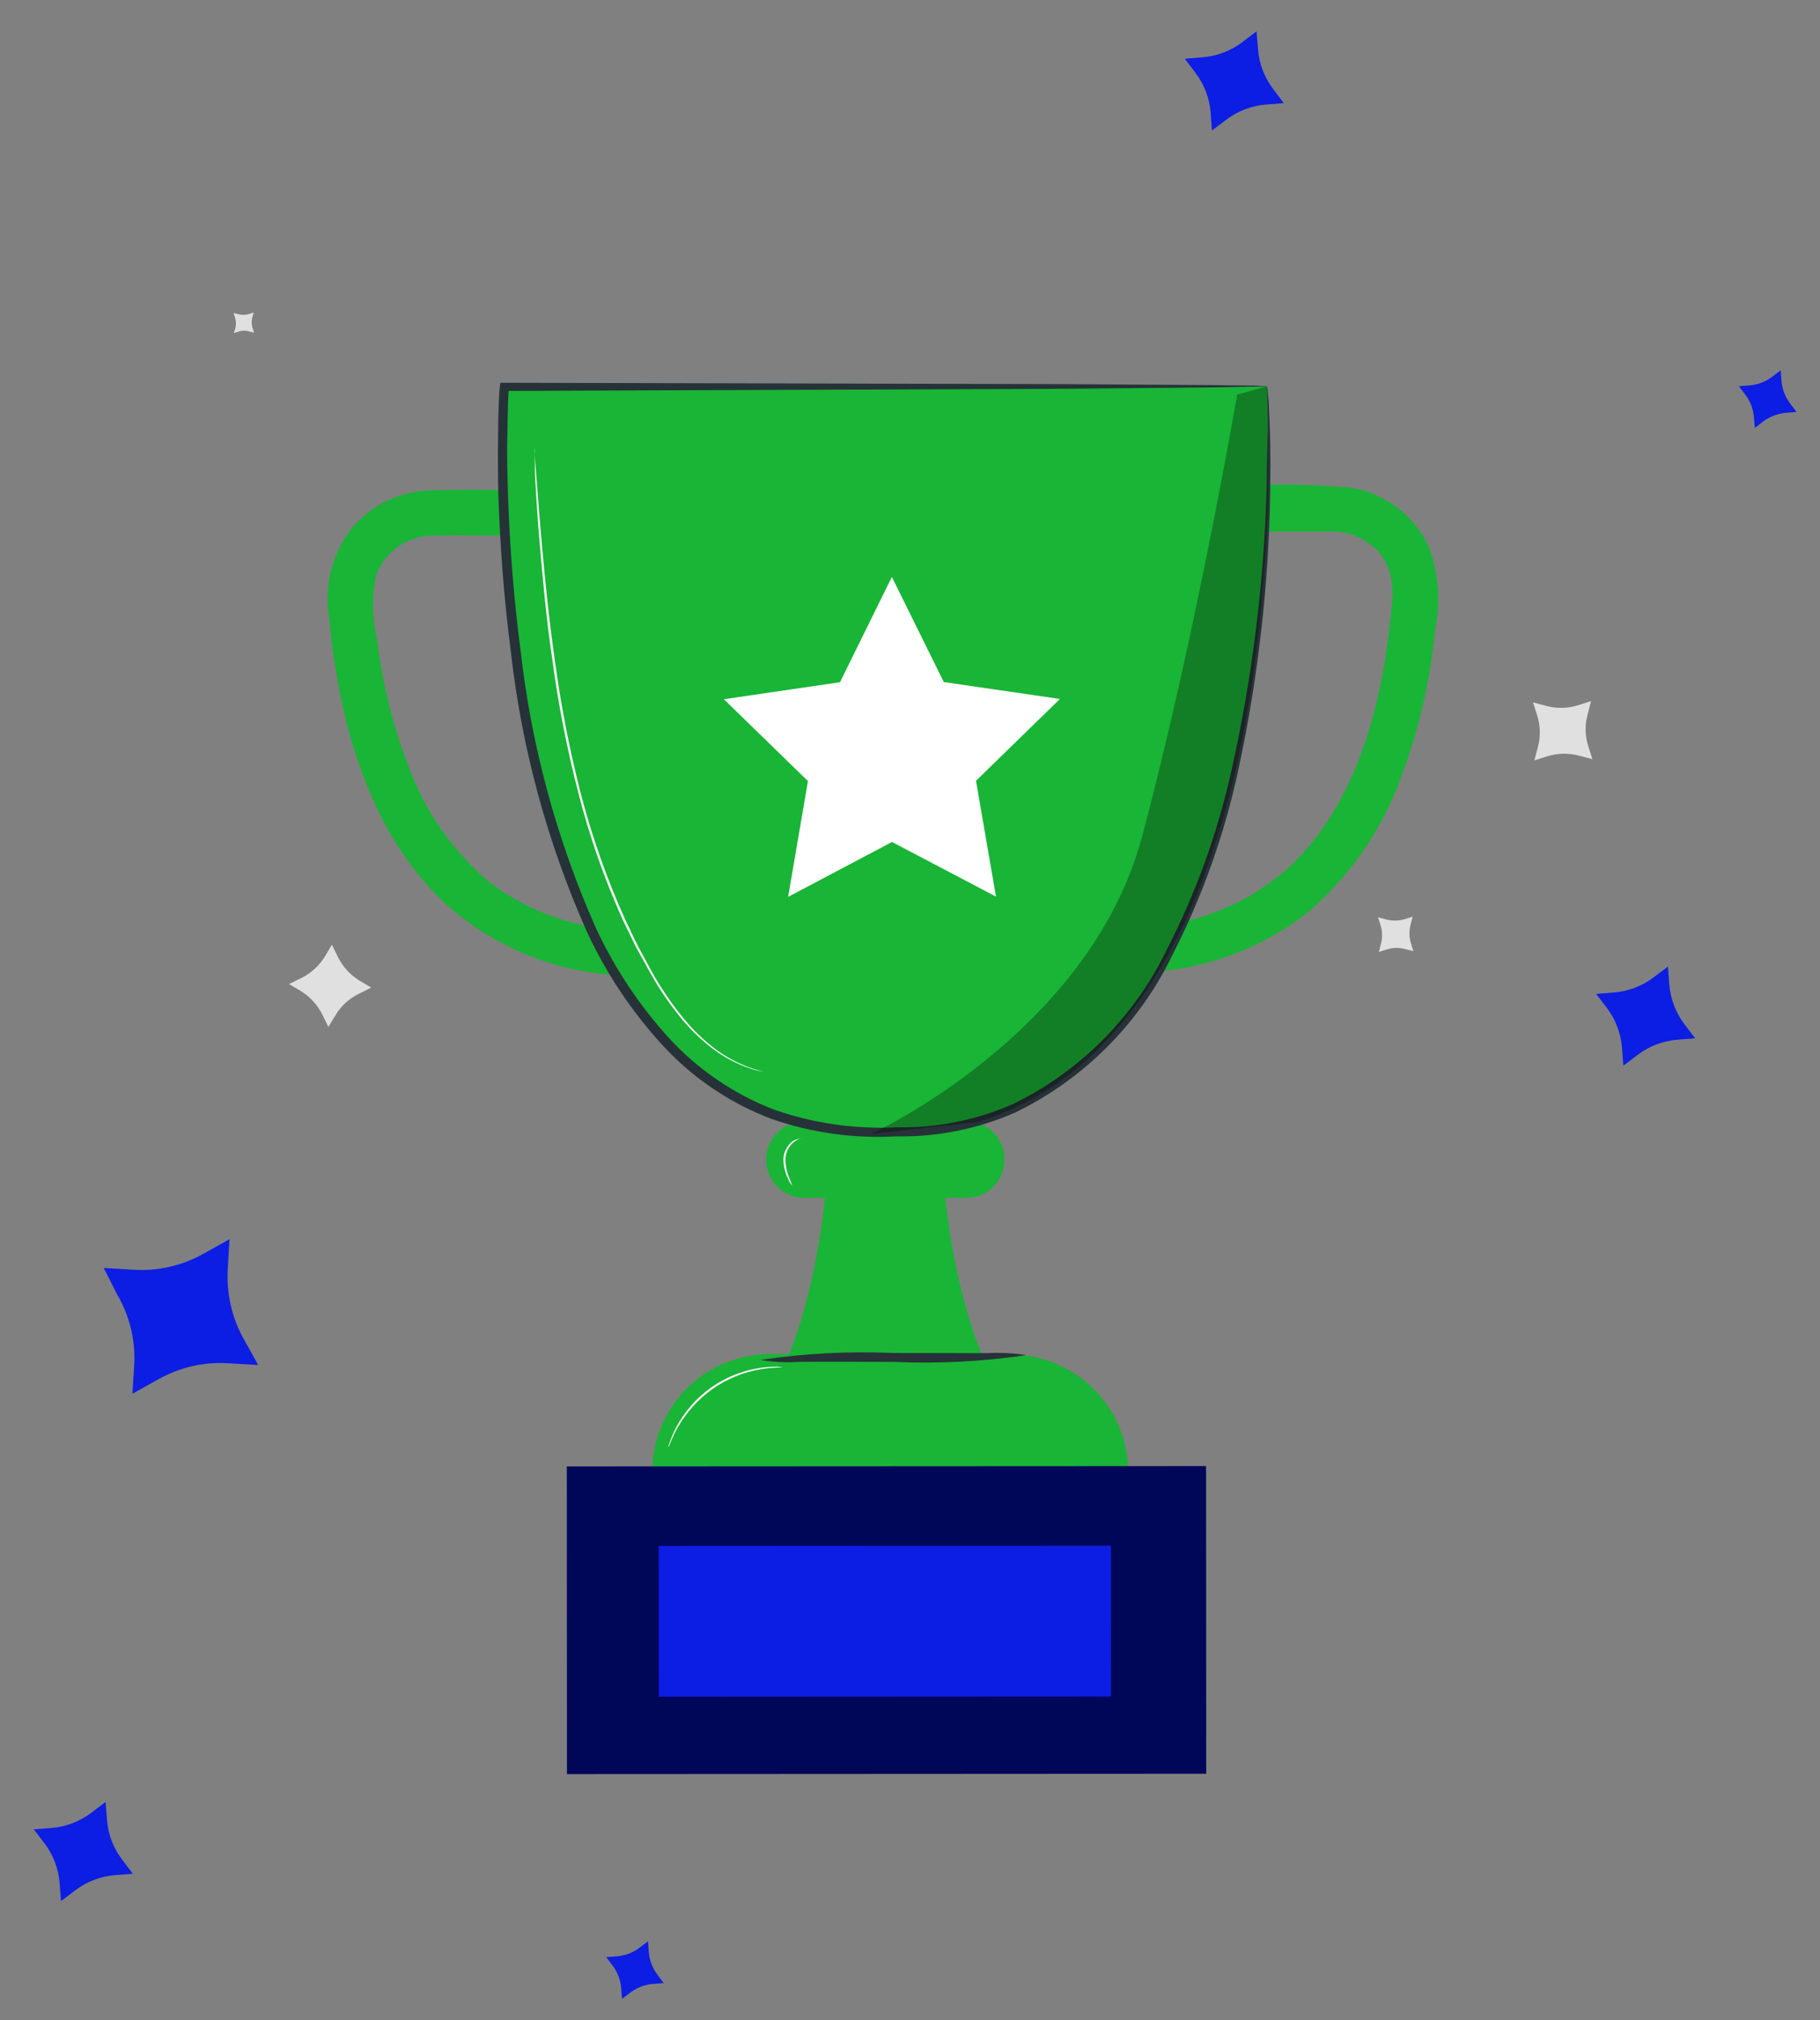 <svg width="146" height="162" viewBox="0 0 146 162" fill="none" xmlns="http://www.w3.org/2000/svg">
<rect x="0" y="0" width="146" height="162" fill="#808080" stroke="none"/>
<path d="M19.979 25.183L20.351 25.062L20.245 25.434C20.165 25.726 20.173 26.035 20.268 26.322L20.38 26.682L20.017 26.588C19.724 26.497 19.41 26.501 19.12 26.6L18.759 26.711L18.874 26.351C18.949 26.058 18.941 25.751 18.851 25.462L18.739 25.102L19.102 25.197C19.39 25.275 19.694 25.27 19.979 25.183Z" fill="#E0E0E0"/>
<path d="M112.706 73.708L113.321 73.516L113.162 74.141C113.021 74.641 113.03 75.173 113.189 75.668L113.381 76.283L112.756 76.124C112.256 75.978 111.723 75.987 111.228 76.151L110.613 76.343L110.773 75.718C110.914 75.217 110.904 74.686 110.746 74.191L110.545 73.564L111.178 73.735C111.68 73.87 112.21 73.861 112.706 73.708Z" fill="#E0E0E0"/>
<path d="M126.606 56.554L127.635 56.224L127.365 57.282C127.127 58.124 127.143 59.018 127.411 59.852L127.741 60.881L126.683 60.61C125.84 60.378 124.947 60.394 124.113 60.657L123.084 60.986L123.363 59.94C123.593 59.092 123.574 58.196 123.308 57.359L122.978 56.329L124.025 56.609C124.873 56.839 125.769 56.82 126.606 56.554Z" fill="#E0E0E0"/>
<path d="M26.067 76.704L26.626 75.766L27.104 76.746C27.494 77.528 28.095 78.186 28.839 78.644L29.778 79.203L28.806 79.693C28.016 80.07 27.355 80.674 26.908 81.428L26.34 82.356L25.862 81.375C25.472 80.593 24.871 79.935 24.127 79.477L23.188 78.918L24.169 78.439C24.951 78.049 25.608 77.448 26.067 76.704Z" fill="#E0E0E0"/>
<path d="M43.358 39.315C40.472 39.322 37.615 39.229 34.711 39.328C33.469 39.332 32.243 39.607 31.119 40.134C29.995 40.661 28.999 41.427 28.201 42.378C27.426 43.387 26.866 44.545 26.556 45.779C26.247 47.013 26.193 48.297 26.399 49.553C27.176 57.733 29.487 66.618 35.672 72.422C39.959 76.296 45.569 78.38 51.346 78.246C51.819 78.235 52.269 78.038 52.6 77.699C52.931 77.36 53.116 76.905 53.115 76.431C53.115 75.958 52.929 75.503 52.598 75.164C52.267 74.826 51.817 74.63 51.343 74.619C46.977 74.745 42.7 73.37 39.226 70.723C36.382 68.311 34.197 65.217 32.875 61.73C31.57 58.421 30.694 54.959 30.27 51.427C29.858 49.71 29.819 47.925 30.155 46.192C30.484 45.246 31.1 44.425 31.917 43.845C32.734 43.265 33.711 42.954 34.713 42.955C37.596 42.875 40.428 43.007 43.37 42.953C43.852 42.952 44.314 42.758 44.654 42.416C44.995 42.074 45.185 41.611 45.183 41.128C45.182 40.645 44.989 40.183 44.646 39.843C44.304 39.503 43.84 39.313 43.358 39.315Z" fill="#19B536"/>
<path d="M98.288 42.643C101.009 42.642 103.72 42.629 106.43 42.636C107.207 42.575 107.988 42.692 108.714 42.977C109.44 43.262 110.091 43.708 110.619 44.282C111.996 45.931 111.746 47.897 111.515 49.886C110.784 56.848 108.738 64.454 103.526 69.446C99.95 72.709 95.257 74.474 90.417 74.374C89.943 74.385 89.493 74.582 89.162 74.921C88.832 75.26 88.647 75.715 88.647 76.189C88.647 76.662 88.833 77.117 89.164 77.456C89.495 77.794 89.945 77.99 90.419 78.001C95.577 78.099 100.618 76.451 104.722 73.325C108.145 70.454 110.76 66.741 112.31 62.55C113.786 58.697 114.73 54.66 115.114 50.551C115.6 48.268 115.405 45.893 114.555 43.72C113.968 42.508 113.097 41.456 112.015 40.653C110.934 39.85 109.675 39.321 108.345 39.109C105.007 38.82 101.652 38.783 98.308 38.997C98.069 38.997 97.832 39.043 97.611 39.134C97.391 39.225 97.19 39.358 97.02 39.527C96.851 39.695 96.717 39.895 96.625 40.116C96.533 40.336 96.485 40.572 96.485 40.811C96.484 41.05 96.531 41.287 96.622 41.508C96.713 41.728 96.846 41.929 97.014 42.098C97.183 42.268 97.383 42.402 97.603 42.494C97.824 42.586 98.06 42.633 98.299 42.634L98.288 42.643Z" fill="#19B536"/>
<path d="M75.776 95.352L71.101 94.281L71.012 94.355L70.947 94.277L66.227 95.418C66.227 95.418 65.6 104.656 62.085 111.295L70.916 111.298L71.154 111.289L79.985 111.292C76.405 104.601 75.776 95.352 75.776 95.352Z" fill="#19B536"/>
<path d="M77.482 96.064L64.518 96.069C64.118 96.07 63.723 95.993 63.353 95.841C62.984 95.689 62.648 95.465 62.365 95.183C62.082 94.901 61.858 94.566 61.705 94.197C61.552 93.828 61.473 93.432 61.474 93.032C61.466 92.624 61.541 92.219 61.693 91.84C61.846 91.462 62.074 91.118 62.362 90.829C62.651 90.54 62.995 90.313 63.374 90.16C63.752 90.008 64.158 89.934 64.566 89.942L77.53 89.936C77.93 89.935 78.326 90.013 78.695 90.165C79.064 90.317 79.4 90.54 79.683 90.822C79.966 91.104 80.191 91.44 80.343 91.809C80.496 92.178 80.575 92.573 80.575 92.973C80.582 93.381 80.508 93.787 80.355 94.165C80.202 94.544 79.975 94.888 79.686 95.176C79.397 95.465 79.053 95.692 78.675 95.845C78.296 95.997 77.891 96.072 77.482 96.064Z" fill="#19B536"/>
<path d="M101.648 30.984L71.018 31.023L69.39 31.02L40.443 31.016C40.233 31.626 37.262 91.859 71.045 90.795C104.928 91.822 101.858 31.621 101.648 30.984Z" fill="#19B536"/>
<path d="M101.634 30.974C101.683 31.151 101.709 31.333 101.709 31.517C101.748 31.881 101.793 32.41 101.812 33.113C101.891 34.522 101.941 36.597 101.895 39.283C101.792 46.85 100.932 54.388 99.329 61.784C98.225 66.914 96.457 71.878 94.07 76.551C91.419 82.057 86.991 86.511 81.501 89.195C78.489 90.531 75.222 91.193 71.927 91.134C68.506 91.329 65.079 90.848 61.843 89.719C58.507 88.447 55.514 86.413 53.104 83.778C50.644 81.086 48.612 78.032 47.079 74.723C43.919 67.615 41.865 60.066 40.989 52.337C40.508 48.635 40.209 44.991 40.046 41.421C39.952 39.609 39.944 37.877 39.944 36.156L39.972 33.562C40.011 32.679 39.995 31.936 40.106 30.936L40.138 30.701L40.437 30.698C58.519 30.732 73.838 30.785 84.667 30.803L97.211 30.884L100.516 30.925L101.358 30.959C101.45 30.955 101.543 30.96 101.634 30.974C101.535 30.994 101.434 31.002 101.333 30.998L100.456 31.012L97.102 31.07L84.55 31.184L40.491 31.352L40.521 31.025L40.811 31.123L40.8 31.246L40.792 31.554L40.755 32.19L40.725 33.444L40.68 36.109C40.689 37.841 40.738 39.577 40.816 41.346C40.98 44.895 41.281 48.519 41.763 52.2C42.633 59.862 44.664 67.346 47.788 74.395C49.289 77.633 51.274 80.624 53.676 83.263C56.014 85.804 58.909 87.769 62.134 89.004C65.289 90.1 68.626 90.577 71.962 90.406C75.16 90.468 78.333 89.833 81.261 88.545C86.621 85.932 90.952 81.599 93.562 76.237C95.93 71.633 97.695 66.742 98.812 61.686C100.454 54.322 101.389 46.819 101.607 39.277C101.627 36.651 101.728 34.507 101.677 33.132L101.646 31.532L101.634 30.974Z" fill="#263238"/>
<g opacity="0.3">
<path d="M101.635 30.978C101.668 34.732 101.787 38.206 101.639 41.675C100.66 65.083 94.136 85.084 78.516 89.971L69.875 90.943C69.875 90.943 87.353 82.936 91.602 67.141C95.851 51.345 99.246 31.649 99.246 31.649L101.635 30.978Z" fill="black"/>
</g>
<path d="M90.484 118.049L52.325 118.038C52.324 116.798 52.567 115.57 53.04 114.424C53.514 113.278 54.209 112.237 55.085 111.36C55.962 110.483 57.002 109.787 58.148 109.313C59.293 108.838 60.521 108.594 61.761 108.594L81.059 108.635C82.299 108.634 83.526 108.877 84.672 109.351C85.818 109.825 86.859 110.519 87.736 111.396C88.613 112.272 89.309 113.313 89.784 114.458C90.258 115.604 90.502 116.831 90.502 118.071L90.484 118.049Z" fill="#19B536"/>
<path d="M96.749 117.579L45.469 117.606L45.482 142.281L96.762 142.254L96.749 117.579Z" fill="#000759"/>
<path d="M89.114 123.963L52.842 123.982L52.848 136.073L89.121 136.053L89.114 123.963Z" fill="#0C1DE4"/>
<path d="M71.546 46.267L75.711 54.701L85.028 56.057L78.294 62.622L79.898 71.907L71.555 67.527L63.223 71.928L64.813 62.642L58.068 56.077L67.383 54.712L71.546 46.267Z" fill="white"/>
<path d="M61.249 85.95L61.097 85.925L60.683 85.837C60.141 85.693 59.613 85.501 59.106 85.261C58.321 84.899 57.584 84.442 56.911 83.899C56.019 83.188 55.21 82.379 54.5 81.486C53.629 80.411 52.854 79.262 52.182 78.052L51.057 76.023C50.698 75.321 50.363 74.58 49.987 73.835C48.494 70.533 47.293 67.108 46.397 63.597C45.488 60.083 44.791 56.517 44.31 52.918C43.81 49.555 43.562 46.585 43.336 44.071C43.109 41.557 42.996 39.496 42.917 38.087L42.896 36.498L42.862 36.073L42.875 35.93L42.883 36.075L42.896 36.498L43.018 38.117C43.127 39.539 43.282 41.583 43.509 44.097C43.735 46.611 44.031 49.616 44.505 52.926C44.983 56.505 45.671 60.053 46.566 63.551C47.47 67.057 48.675 70.479 50.167 73.779C50.532 74.533 50.867 75.274 51.226 75.977L52.331 78.003C53.006 79.206 53.778 80.35 54.64 81.427C55.339 82.321 56.137 83.132 57.018 83.847C57.682 84.388 58.409 84.848 59.182 85.217C59.682 85.46 60.202 85.659 60.736 85.81L61.149 85.92L61.249 85.95Z" fill="white"/>
<path d="M64.335 91.257C64.126 91.325 63.926 91.422 63.743 91.544C63.525 91.706 63.346 91.914 63.219 92.154C63.092 92.394 63.02 92.659 63.01 92.931C63.004 93.46 63.108 93.985 63.314 94.473C63.455 94.847 63.557 95.082 63.546 95.092C63.402 94.916 63.287 94.718 63.208 94.505C62.965 94.011 62.841 93.466 62.846 92.916C62.864 92.646 62.939 92.384 63.065 92.145C63.192 91.906 63.367 91.696 63.579 91.529C63.722 91.438 63.882 91.375 64.049 91.345L64.335 91.257Z" fill="white"/>
<path d="M62.757 109.648C62.757 109.648 62.591 109.654 62.29 109.679C61.864 109.692 61.44 109.736 61.021 109.811C59.628 110.046 58.304 110.589 57.147 111.399C55.999 112.225 55.042 113.288 54.341 114.516C54.135 114.89 53.953 115.276 53.794 115.672C53.744 115.82 53.68 115.963 53.601 116.098L53.621 115.986L53.734 115.646C53.879 115.242 54.048 114.848 54.243 114.466C54.919 113.201 55.878 112.11 57.045 111.277C58.582 110.2 60.41 109.617 62.286 109.606L62.645 109.628C62.645 109.628 62.768 109.639 62.757 109.648Z" fill="white"/>
<path d="M61.025 109.045C67.854 108.734 75.465 109.019 82.305 108.698L61.025 109.045Z" fill="#FF725E"/>
<path d="M82.331 108.679C78.808 109.199 75.245 109.382 71.688 109.223C68.906 109.219 66.393 109.199 64.124 109.221C63.082 109.29 62.035 109.237 61.005 109.063C64.524 108.54 68.085 108.354 71.639 108.508L79.212 108.521C80.254 108.465 81.299 108.518 82.331 108.679Z" fill="#263238"/>
<path d="M3.586 147.853L2.709 146.712L4.142 146.597C5.294 146.505 6.396 146.085 7.317 145.386L8.47 144.516L8.585 145.949C8.666 147.1 9.083 148.201 9.783 149.117L10.653 150.27L9.22 150.386C8.068 150.477 6.966 150.897 6.045 151.596L4.892 152.466L4.784 151.02C4.692 149.873 4.276 148.774 3.586 147.853Z" fill="#0C1DE4"/>
<path d="M128.918 80.853L128.041 79.712L129.474 79.597C130.626 79.505 131.728 79.085 132.649 78.386L133.802 77.516L133.91 78.962C134.007 80.113 134.426 81.213 135.121 82.137L135.985 83.27L134.552 83.385C133.4 83.477 132.298 83.897 131.377 84.596L130.224 85.466L130.116 84.02C130.024 82.873 129.608 81.774 128.918 80.853Z" fill="#0C1DE4"/>
<path d="M95.905 5.846L95.041 4.712L96.474 4.597C97.625 4.501 98.726 4.081 99.649 3.386L100.802 2.516L100.917 3.949C101.004 5.098 101.42 6.198 102.115 7.117L102.985 8.27L101.552 8.386C100.4 8.477 99.298 8.897 98.377 9.596L97.224 10.466L97.116 9.02C97.025 7.868 96.605 6.766 95.905 5.846Z" fill="#0C1DE4"/>
<path d="M49.136 157.628L48.636 156.962L49.467 156.896C50.136 156.846 50.777 156.604 51.311 156.198L51.977 155.697L52.043 156.528C52.093 157.198 52.335 157.839 52.741 158.373L53.242 159.039L52.41 159.105C51.741 159.154 51.1 159.396 50.566 159.803L49.9 160.303L49.834 159.472C49.785 158.803 49.542 158.162 49.136 157.628Z" fill="#0C1DE4"/>
<path d="M139.999 31.64L139.499 30.974L140.33 30.909C141 30.86 141.641 30.617 142.175 30.21L142.848 29.698L142.906 30.541C142.963 31.206 143.208 31.841 143.612 32.373L144.112 33.039L143.281 33.105C142.614 33.163 141.976 33.405 141.437 33.803L140.776 34.323L140.698 33.485C140.653 32.814 140.41 32.172 139.999 31.64Z" fill="#0C1DE4"/>
<path d="M9.402 103.825L8.321 101.687L10.744 101.836C12.679 101.95 14.606 101.508 16.298 100.563L18.411 99.382L18.269 101.793C18.157 103.731 18.595 105.661 19.535 107.36L20.715 109.472L18.304 109.33C16.366 109.212 14.434 109.651 12.738 110.596L10.625 111.776L10.774 109.353C10.859 107.417 10.383 105.497 9.402 103.825Z" fill="#0C1DE4"/>
</svg>
